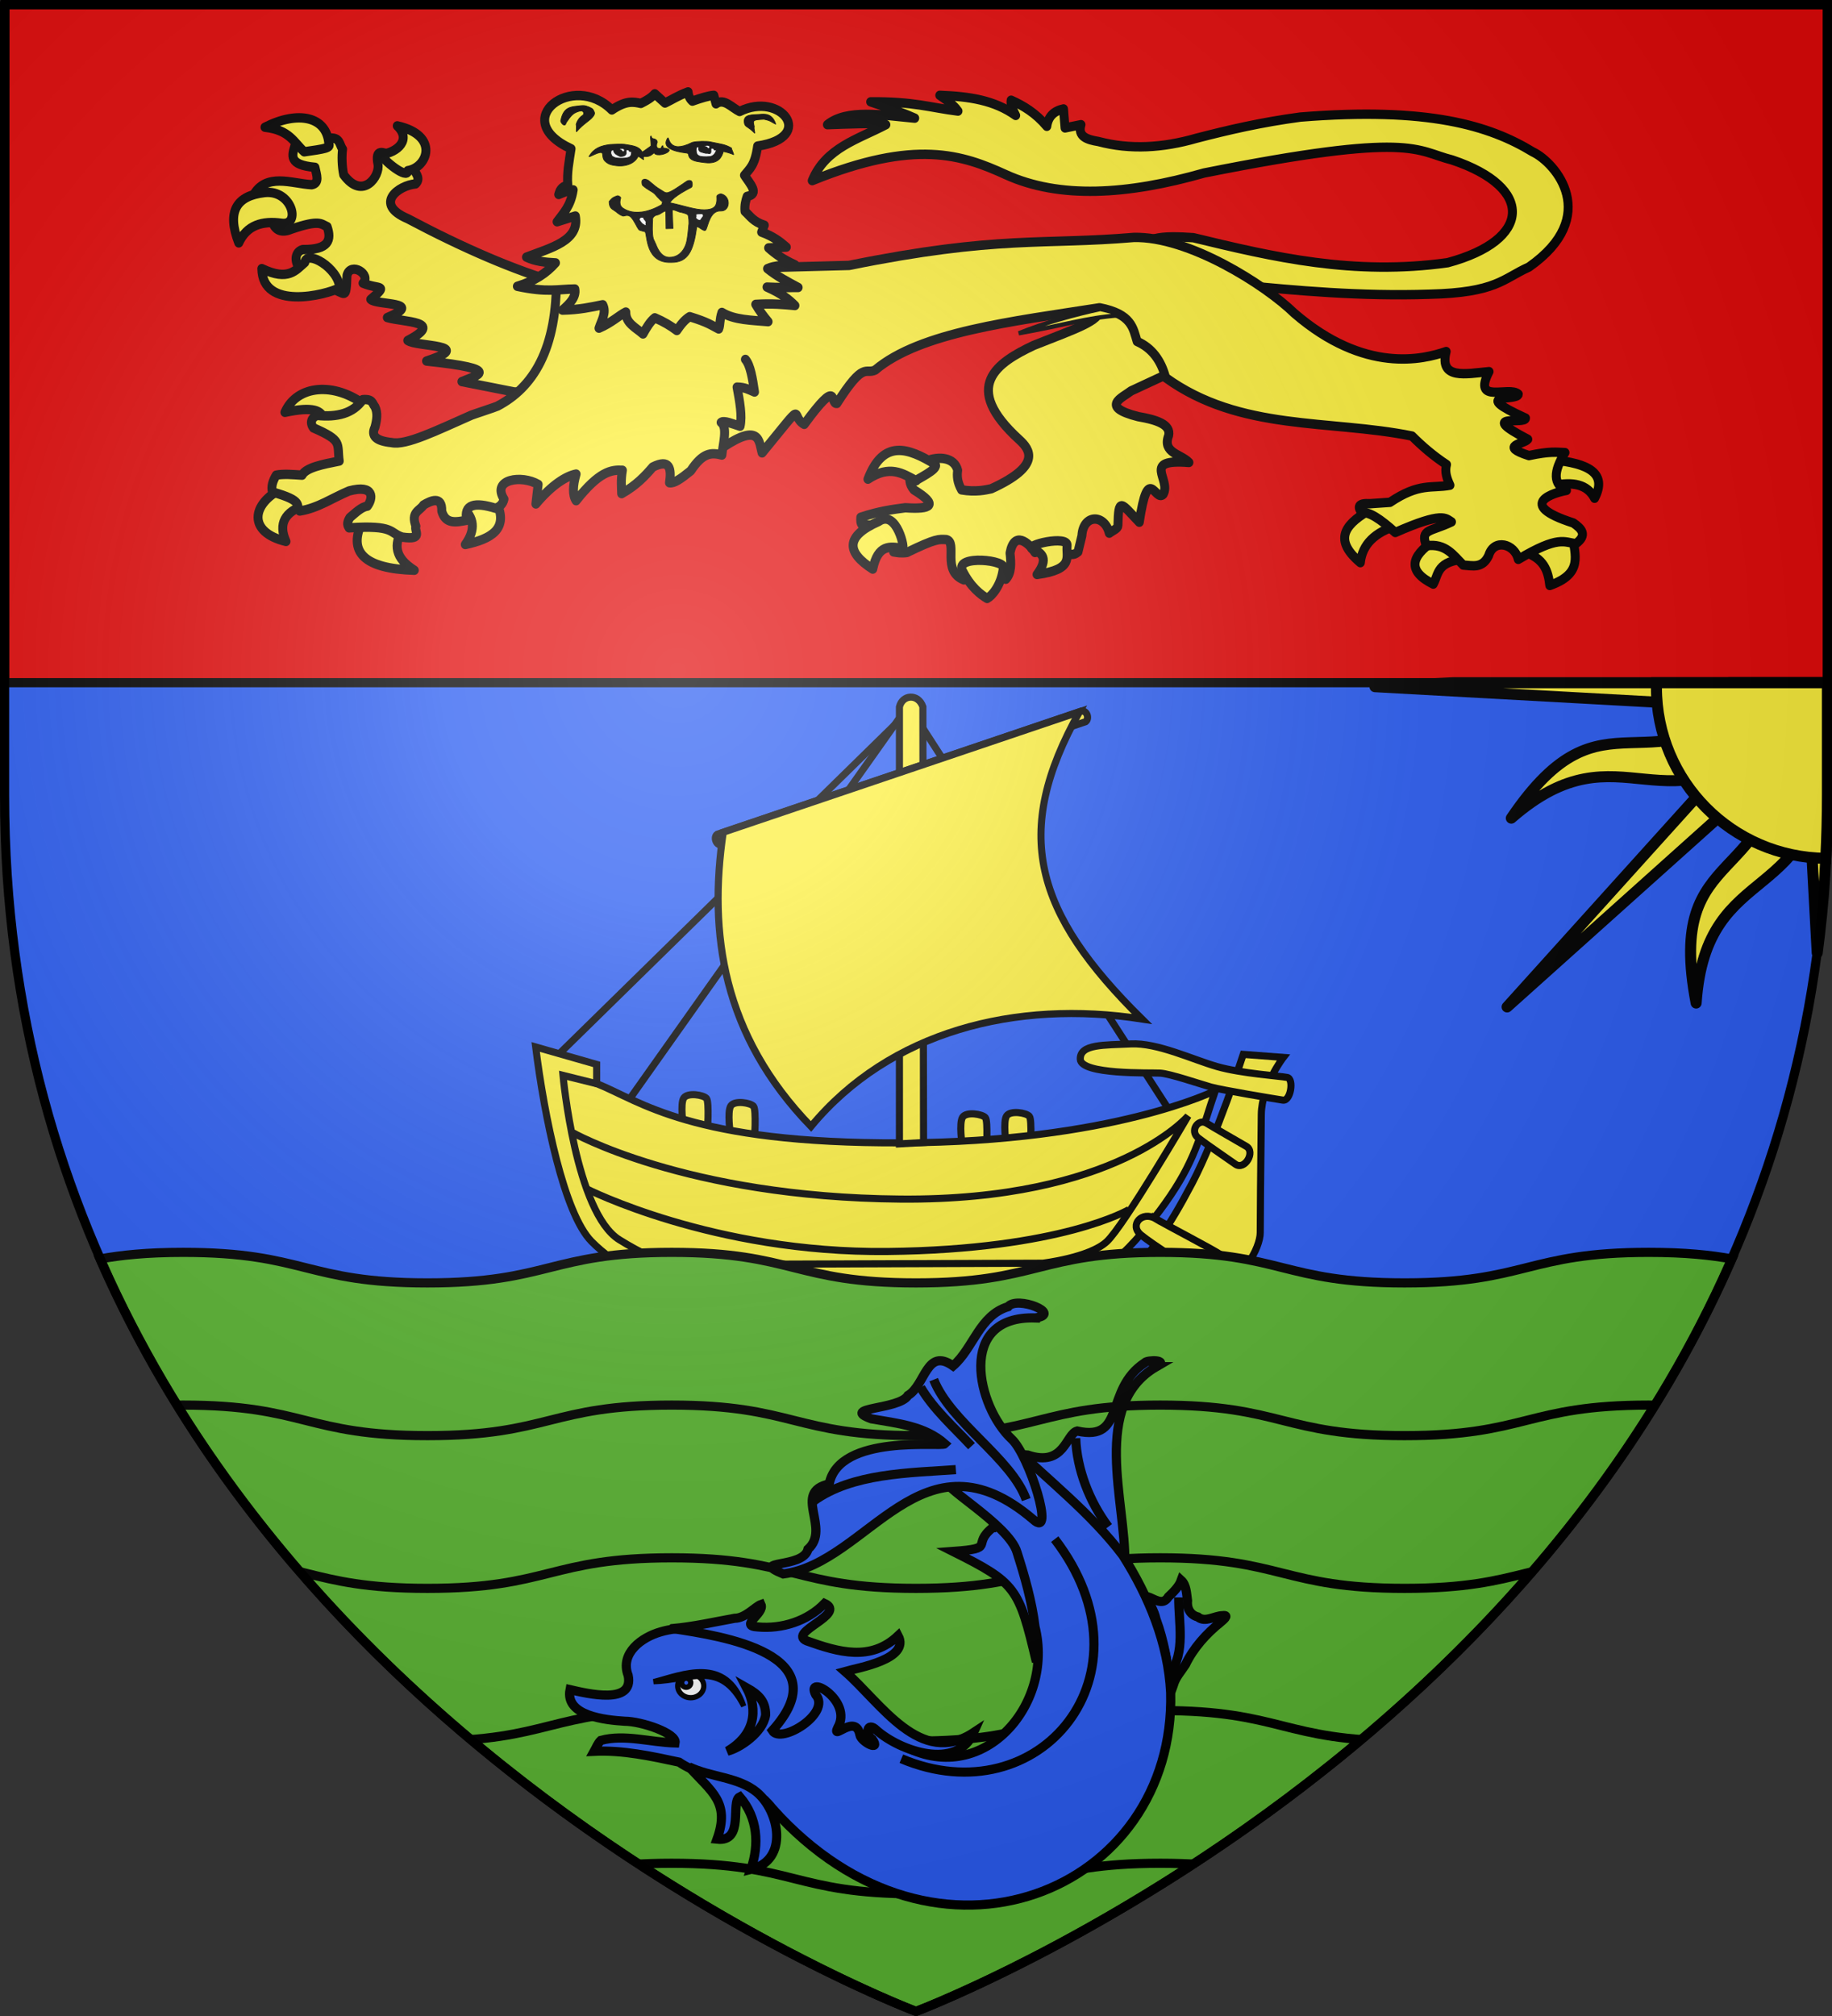 <?xml version="1.0" encoding="UTF-8" standalone="no"?>
<svg
   xmlns:dc="http://purl.org/dc/elements/1.1/"
   xmlns:cc="http://creativecommons.org/ns#"
   xmlns:rdf="http://www.w3.org/1999/02/22-rdf-syntax-ns#"
   xmlns:svg="http://www.w3.org/2000/svg"
   xmlns="http://www.w3.org/2000/svg"
   xmlns:xlink="http://www.w3.org/1999/xlink"
   xmlns:sodipodi="http://sodipodi.sourceforge.net/DTD/sodipodi-0.dtd"
   xmlns:inkscape="http://www.inkscape.org/namespaces/inkscape"
   height="660"
   width="600"
   version="1.0"
   id="svg2"
   sodipodi:version="0.32"
   inkscape:version="0.47 r22583"
   sodipodi:docname="Blason ville fr Andernos-les-Bains (Gironde).svg"
   inkscape:export-filename="C:\Documents and Settings\Henry Salomé\Mes documents\Mes images\Blasons\Blasons PNG\Blason 33 Andernos-les-Bains.png"
   inkscape:export-xdpi="144"
   inkscape:export-ydpi="144"
   style="display:inline">
  <rect width="100%" height="100%" fill="#333333" stroke="none"/>
  <sodipodi:namedview
     inkscape:window-height="742"
     inkscape:window-width="1024"
     inkscape:pageshadow="2"
     inkscape:pageopacity="0.0"
     guidetolerance="10.0"
     gridtolerance="10.0"
     objecttolerance="10.0"
     borderopacity="1.0"
     bordercolor="#666666"
     pagecolor="#ffffff"
     id="base"
     showgrid="false"
     height="660px"
     inkscape:zoom="0.7530303"
     inkscape:cx="323.23944"
     inkscape:cy="330"
     inkscape:window-x="-4"
     inkscape:window-y="-4"
     inkscape:current-layer="layer4"
     inkscape:window-maximized="1">
    <inkscape:grid
       type="xygrid"
       id="grid4240" />
  </sodipodi:namedview>
  <desc
     id="desc4">Flag of Canton of Valais (Wallis)</desc>
  <defs
     id="defs6">
    <linearGradient
       id="linearGradient2893">
      <stop
         style="stop-color: white; stop-opacity: 0.314;"
         offset="0"
         id="stop2895" />
      <stop
         id="stop2897"
         offset="0.19"
         style="stop-color: white; stop-opacity: 0.251;" />
      <stop
         style="stop-color: rgb(107, 107, 107); stop-opacity: 0.125;"
         offset="0.6"
         id="stop2901" />
      <stop
         style="stop-color: black; stop-opacity: 0.125;"
         offset="1"
         id="stop2899" />
    </linearGradient>
    <radialGradient
       inkscape:collect="always"
       xlink:href="#linearGradient2893"
       id="radialGradient3163"
       gradientUnits="userSpaceOnUse"
       gradientTransform="matrix(1.353,0,0,1.349,-77.629,-85.747)"
       cx="221.445"
       cy="226.331"
       fx="221.445"
       fy="226.331"
       r="300" />
    <clipPath
       clipPathUnits="userSpaceOnUse"
       id="clipPath4150-1">
      <path
         sodipodi:nodetypes="cccccc"
         d="M 300,658.5 C 300,658.5 1.5,546.18 1.5,260.728 1.5,-24.723 1.5,2.176 1.5,2.176 l 597,0 0,258.552 c 0,285.452 -298.5,397.772 -298.5,397.772 z"
         style="fill:none;stroke:#000000;stroke-width:3;stroke-linecap:butt;stroke-linejoin:miter;stroke-miterlimit:4;stroke-opacity:1;stroke-dasharray:none;display:inline"
         id="path4152-1"
         inkscape:export-xdpi="144"
         inkscape:export-ydpi="144" />
    </clipPath>
    <clipPath
       clipPathUnits="userSpaceOnUse"
       id="clipPath4163-5">
      <path
         sodipodi:nodetypes="cccccc"
         d="M 300,658.5 C 300,658.5 1.5,546.18 1.5,260.728 1.5,-24.723 1.5,2.176 1.5,2.176 l 597,0 0,258.552 c 0,285.452 -298.5,397.772 -298.5,397.772 z"
         style="fill:none;stroke:#000000;stroke-width:3;stroke-linecap:butt;stroke-linejoin:miter;stroke-miterlimit:4;stroke-opacity:1;stroke-dasharray:none;display:inline"
         id="path4165-2"
         inkscape:export-xdpi="144"
         inkscape:export-ydpi="144" />
    </clipPath>
    <clipPath
       clipPathUnits="userSpaceOnUse"
       id="clipPath4176-7">
      <path
         sodipodi:nodetypes="cccccc"
         d="M 300,658.5 C 300,658.5 1.5,546.18 1.5,260.728 1.5,-24.723 1.5,2.176 1.5,2.176 l 597,0 0,258.552 c 0,285.452 -298.5,397.772 -298.5,397.772 z"
         style="fill:none;stroke:#000000;stroke-width:3;stroke-linecap:butt;stroke-linejoin:miter;stroke-miterlimit:4;stroke-opacity:1;stroke-dasharray:none;display:inline"
         id="path4178-6"
         inkscape:export-xdpi="144"
         inkscape:export-ydpi="144" />
    </clipPath>
    <clipPath
       clipPathUnits="userSpaceOnUse"
       id="clipPath4189-1">
      <path
         sodipodi:nodetypes="cccccc"
         d="M 300,658.5 C 300,658.5 1.5,546.18 1.5,260.728 1.5,-24.723 1.5,2.176 1.5,2.176 l 597,0 0,258.552 c 0,285.452 -298.5,397.772 -298.5,397.772 z"
         style="fill:none;stroke:#000000;stroke-width:3;stroke-linecap:butt;stroke-linejoin:miter;stroke-miterlimit:4;stroke-opacity:1;stroke-dasharray:none;display:inline"
         id="path4191-4"
         inkscape:export-xdpi="144"
         inkscape:export-ydpi="144" />
    </clipPath>
  </defs>
  <g
     inkscape:groupmode="layer"
     id="layer3"
     inkscape:label="Fond écu"
     style="display:inline"
     sodipodi:insensitive="true">
    <path
       id="path2855"
       style="fill:#2b5df2;fill-opacity:1;fill-rule:evenodd;stroke:none"
       d="m 300,658.5 c 0,0 298.5,-112.436 298.5,-398.182 0,-285.746 0,-258.818 0,-258.818 L 1.5,1.5 1.5,260.318 C 1.5,546.064 300,658.5 300,658.5 z"
       sodipodi:nodetypes="cccccc" />
    <path
       sodipodi:nodetypes="ccccc"
       id="path2944"
       d="M 1.64,1.5 1.5,223.5 l 597,-1e-5 10e-6,-222 -596.86,0 z"
       style="fill:#e20909;fill-opacity:1;fill-rule:evenodd;stroke:#000000;stroke-width:3;stroke-linecap:butt;stroke-linejoin:miter;stroke-miterlimit:4;stroke-opacity:1;stroke-dasharray:none;display:inline" />
  </g>
  <g
     inkscape:groupmode="layer"
     id="layer4"
     inkscape:label="Meubles"
     style="display:inline"
     sodipodi:insensitive="true">
    <g
       id="g7736">
      <g
         id="layer1-7"
         transform="matrix(-0.736,0,0,0.736,523.949,56.147)">
        <g
           id="g16579"
           style="display:inline"
           transform="matrix(-0.802,0,0,0.802,558.842,86.41)">
          <g
             id="g17441"
             transform="matrix(0.967,0,0,0.967,6.479,13.191)">
            <path
               id="path2174"
               style="fill:#fcef46;fill-opacity:1;fill-rule:evenodd;stroke:#000000;stroke-width:4.076;stroke-linecap:butt;stroke-linejoin:miter;stroke-miterlimit:4;stroke-opacity:1;stroke-dasharray:none"
               d="m 188.062,422.811 c 0,0 -2,-13.25 0.25,-16.5 2.25,-3.25 11.25,-1.75 13,0.25 1.75,2 0.5,20.25 0.5,20.25 l -13.75,-4 z" />
            <path
               id="path2176"
               style="fill:#fcef46;fill-opacity:1;fill-rule:evenodd;stroke:#000000;stroke-width:4.076;stroke-linecap:butt;stroke-linejoin:miter;stroke-miterlimit:4;stroke-opacity:1;stroke-dasharray:none"
               d="m 215.062,427.311 c 0,0 -2,-13.25 0.25,-16.5 2.25,-3.25 11.25,-1.75 13,0.25 1.75,2 0.5,20.25 0.5,20.25 l -13.75,-4 z" />
            <path
               id="path2178"
               style="fill:#fcef3f;fill-opacity:1;fill-rule:evenodd;stroke:#000000;stroke-width:4.076;stroke-linecap:butt;stroke-linejoin:miter;stroke-miterlimit:4;stroke-opacity:1;stroke-dasharray:none"
               d="m 348.062,433.811 c 0,0 -2,-13.25 0.25,-16.5 2.25,-3.25 11.25,-1.75 13,0.25 1.75,2 0.5,20.25 0.5,20.25 l -13.75,-4 z" />
            <path
               id="path2180"
               style="fill:#fcef3f;fill-opacity:1;fill-rule:evenodd;stroke:#000000;stroke-width:4.076;stroke-linecap:butt;stroke-linejoin:miter;stroke-miterlimit:4;stroke-opacity:1;stroke-dasharray:none"
               d="m 373.312,433.061 c 0,0 -2,-13.25 0.25,-16.5 2.25,-3.25 11.25,-1.75 13,0.25 1.75,2 0.5,20.25 0.5,20.25 l -13.75,-4 z" />
            <path
               id="path2164"
               style="fill:#fcef3c;fill-opacity:1;fill-rule:evenodd;stroke:#000000;stroke-width:4.076;stroke-linecap:butt;stroke-linejoin:miter;stroke-miterlimit:4;stroke-opacity:1;stroke-dasharray:none"
               d="m 103.312,377.061 c 5,40 16.334,95.544 32,111.5 13.5,13.75 33.496,23.5 41.75,23.5 25,0 235,0 235,0 15,0.75 40.413,-27.426 55.5,-49.75 15.009,-22.208 17.79,-36.939 25.75,-60.25 0,0 -58.803,29.5 -180,30 -120.948,0.499 -150,-24 -175,-34 l 0,-11 -35,-10 z" />
            <path
               id="path2166"
               style="fill:#fcef3f;fill-opacity:1;fill-rule:evenodd;stroke:#000000;stroke-width:4.076;stroke-linecap:butt;stroke-linejoin:miter;stroke-miterlimit:4;stroke-opacity:1;stroke-dasharray:none"
               d="m 509.312,381.311 23,1.75 c 0,0 -12.423,15.992 -12.64,32.74 -0.367,28.298 -0.61,62.57 -0.61,67.76 0,8.511 -10.157,28.75 -26.5,28.75 -16.099,0 -51.75,0 -51.75,0 15.976,-18.257 25.25,-30.558 39.25,-57.25 13.947,-26.59 29.25,-73.75 29.25,-73.75 z" />
            <path
               id="path7218"
               style="fill:none;stroke:#000000;stroke-width:4.076;stroke-linecap:butt;stroke-linejoin:miter;stroke-miterlimit:4;stroke-opacity:1;stroke-dasharray:none;display:inline"
               d="M 117.061,380.765 318.475,183.365 465.528,411.289" />
            <path
               id="path2168"
               style="fill:#fcef3f;fill-opacity:1;fill-rule:evenodd;stroke:#000000;stroke-width:4.076;stroke-linecap:butt;stroke-linejoin:miter;stroke-miterlimit:4;stroke-opacity:1;stroke-dasharray:none"
               d="m 534.562,394.561 c -4.178,-0.862 -26.25,-2.25 -40.25,-6.25 -14,-4 -34.25,-13.75 -49.5,-13 -15.25,0.75 -29.25,0 -29,8.75 0.25,9 40.095,7.715 45.75,8 5.637,0.284 22.931,6.231 29.25,8 6.25,1.75 36.505,6.775 41.25,7.5 4.5,0.688 6.438,-12.188 2.5,-13 z" />
            <path
               id="path2170"
               style="fill:#fcef3f;fill-opacity:1;fill-rule:evenodd;stroke:#000000;stroke-width:4.076;stroke-linecap:butt;stroke-linejoin:miter;stroke-miterlimit:4;stroke-opacity:1;stroke-dasharray:none"
               d="m 459.062,475.561 c -7.862,-4.692 -15.312,3.584 -8.5,9.25 6.688,5.562 30.5,20.625 36.25,24 5.937,3.485 15.825,-8.511 9.75,-12.5 -6.188,-4.062 -29.75,-16.125 -37.5,-20.75 z" />
            <path
               id="path2172"
               style="fill:#fcef3f;fill-opacity:1;fill-rule:evenodd;stroke:#000000;stroke-width:4.076;stroke-linecap:butt;stroke-linejoin:miter;stroke-miterlimit:4;stroke-opacity:1;stroke-dasharray:none"
               d="m 488.312,420.811 c -4.87,-2.987 -9.969,4.495 -4.75,8.5 5.375,4.125 15.812,11.125 21.25,15 5.273,3.758 11.737,-7.06 6.25,-10.25 -5.375,-3.125 -18.062,-10.375 -22.75,-13.25 z" />
            <path
               id="path3132"
               style="fill:none;stroke:#000000;stroke-width:4.076;stroke-linecap:butt;stroke-linejoin:miter;stroke-miterlimit:4;stroke-opacity:1;stroke-dasharray:none"
               d="m 123.77,425.782 c 0,0 65.054,37.477 188.798,38.537 123.744,1.061 165.109,-47.73 165.109,-47.73 0,0 -36.77,62.933 -46.669,72.125 -9.899,9.192 -36.77,12.374 -36.77,12.374 0,0 -189.505,0.707 -199.404,0.707 -9.899,0 -18.385,1.414 -43.487,-14.142 -25.102,-15.556 -32.35,-94.31 -32.35,-94.31 l 19.534,4.861" />
            <path
               id="path3134"
               style="fill:none;stroke:#000000;stroke-width:4.076;stroke-linecap:butt;stroke-linejoin:miter;stroke-miterlimit:4;stroke-opacity:1;stroke-dasharray:none"
               d="m 132.255,458.309 c 0,0 72.832,37.123 172.888,36.062 100.056,-1.061 138.593,-24.042 138.593,-24.042" />
            <path
               id="path7220"
               style="fill:#ffff00;fill-rule:evenodd;stroke:#000000;stroke-width:4.076;stroke-linecap:butt;stroke-linejoin:miter;stroke-miterlimit:4;stroke-opacity:1;stroke-dasharray:none;display:inline"
               d="M 157.531,406.491 318.187,179.729" />
            <path
               id="path7216"
               style="fill:#fcef3c;fill-opacity:1;fill-rule:evenodd;stroke:#000000;stroke-width:4.076;stroke-linecap:butt;stroke-linejoin:miter;stroke-miterlimit:4;stroke-opacity:1;stroke-dasharray:none;display:inline"
               d="m 312.037,182.035 0,250.611 13.837,-0.769 -0.384,-249.938 c -2.767,-7.807 -11.807,-6.968 -13.453,0.096 z" />
            <path
               id="path7222"
               style="fill:#fcef3c;fill-opacity:1;fill-rule:evenodd;stroke:#000000;stroke-width:4.076;stroke-linecap:butt;stroke-linejoin:miter;stroke-miterlimit:4;stroke-opacity:1;stroke-dasharray:none;display:inline"
               d="m 207.488,255.066 209.098,-70.724 c 3.351,-0.102 4.418,4.534 2.306,6.15 l -209.098,70.724 c -2.957,0.281 -4.588,-4.555 -2.306,-6.15 z" />
            <path
               id="path7224"
               style="fill:#fcef3f;fill-opacity:1;fill-rule:evenodd;stroke:#000000;stroke-width:4.076;stroke-linecap:butt;stroke-linejoin:miter;stroke-miterlimit:4;stroke-opacity:1;stroke-dasharray:none;display:inline"
               d="M 261.3,422.652 C 306.547,368.054 378.889,349.813 451.178,361.032 389.3,299.988 376.399,254.221 415.337,184.822 l -204.39,69.091 c -8.564,57.758 -0.454,116.243 50.353,168.739 z" />
          </g>
        </g>
      </g>
      <path
         id="path5147"
         d="m 314.979,651.062 0,0.094 c -3.341,1.528 -2.901,1.231 -5.344,2.281 1.71,-0.745 3.258,-1.428 5.344,-2.375 z"
         style="fill:#ffffff;fill-opacity:1;stroke:#000000;stroke-width:3;stroke-linecap:butt;stroke-linejoin:miter;stroke-miterlimit:4;stroke-opacity:1" />
      <g
         id="g4418">
        <path
           style="fill:#5ab532;fill-opacity:1;stroke:#000000;stroke-width:3;stroke-linecap:butt;stroke-linejoin:miter;stroke-miterlimit:4;stroke-opacity:1;stroke-dasharray:none"
           d="m 60,410 c -11.959,0 -20.304,0.903 -27.25,2.156 C 109.299,586.73 300,658.5 300,658.5 c 0,0 190.701,-71.77 267.25,-246.344 C 560.304,410.903 551.959,410 540,410 c -40,0 -40,10 -80,10 -40,0 -40,-10 -80,-10 -40,0 -40,10 -80,10 -40,0 -40,-10 -80,-10 -40,0 -40,10 -80,10 -40,0 -40,-10 -80,-10 z"
           id="path3221" />
        <path
           style="fill:none;stroke:#000000;stroke-width:3;stroke-linecap:butt;stroke-linejoin:miter;stroke-miterlimit:4;stroke-opacity:1;stroke-dasharray:none;display:inline"
           d="M 565.125,466.938 C 557.984,468.785 549.913,460 540,460 c -40,0 -40,10 -80,10 -40,0 -40,-10 -80,-10 -40,0 -40,10 -80,10 -40,0 -40,-10 -80,-10 -40,0 -40,10 -80,10 -40,0 -40,-10 -80,-10 -40,0 -40,10 -80,10"
           id="path3221-7"
           sodipodi:nodetypes="cssssscsc"
           clip-path="url(#clipPath4150-1)" />
        <path
           style="fill:none;stroke:#000000;stroke-width:3;stroke-linecap:butt;stroke-linejoin:miter;stroke-miterlimit:4;stroke-opacity:1;stroke-dasharray:none;display:inline"
           d="m 620,520 c -40,0 -40,-10 -80,-10 -40,0 -40,10 -80,10 -40,0 -40,-10 -80,-10 -40,0 -40,10 -80,10 -40,0 -40,-10 -80,-10 -40,0 -40,10 -80,10 -40,0 -40,-10 -80,-10 -38.802,0 -40,10 -80,10"
           id="path3221-7-0"
           sodipodi:nodetypes="cssssscsc"
           clip-path="url(#clipPath4163-5)" />
        <path
           style="fill:none;stroke:#000000;stroke-width:3;stroke-linecap:butt;stroke-linejoin:miter;stroke-miterlimit:4;stroke-opacity:1;stroke-dasharray:none;display:inline"
           d="M 565.125,566.938 C 557.984,568.785 549.913,570 540,570 c -40,0 -40,0 -80,0 -40,0 -40,-10 -80,-10 -40,0 -40,10 -80,10 -40,0 -40,-10 -80,-10 -40,0 -40,10 -80,10 -40,0 -40,0 -80,0 -10.889,0 -18.801,-1.468 -25.375,-3.625"
           id="path3221-7-0-9"
           sodipodi:nodetypes="cssssscsc"
           clip-path="url(#clipPath4176-7)" />
        <path
           style="fill:none;stroke:#000000;stroke-width:3;stroke-linecap:butt;stroke-linejoin:miter;stroke-miterlimit:4;stroke-opacity:1;stroke-dasharray:none;display:inline"
           d="M 565.125,616.938 C 557.984,618.785 549.913,600 540,600 c -40,0 -40,20 -80,20 -40,0 -40,-10 -80,-10 -40,0 -40,10 -80,10 -40,0 -40,-10 -80,-10 -40,0 -40,10 -80,10 -40,0 -40,-20 -80,-20 -10.889,0 -18.801,18.532 -25.375,16.375"
           id="path3221-7-0-9-4"
           sodipodi:nodetypes="cssssscsc"
           clip-path="url(#clipPath4189-1)" />
      </g>
      <g
         transform="matrix(2.045,0,0,2.143,54.649,-265.189)"
         id="g12124">
        <path
           id="path2791"
           style="color:#000000;fill:#fcef3c;fill-opacity:1;fill-rule:nonzero;stroke:#000000;stroke-width:1.433;stroke-linecap:round;stroke-linejoin:round;stroke-miterlimit:4;stroke-opacity:1;stroke-dasharray:none;stroke-dashoffset:0;marker:none;visibility:visible;display:inline;overflow:visible"
           d="m 193.027,201.441 c -3.924,2.128 -6.609,4.492 -1.885,8.26 0.307,-2.801 2.348,-4.656 5.897,-5.686" />
        <path
           id="path2793"
           style="color:#000000;fill:#fcef3c;fill-opacity:1;fill-rule:nonzero;stroke:#000000;stroke-width:1.433;stroke-linecap:round;stroke-linejoin:round;stroke-miterlimit:4;stroke-opacity:1;stroke-dasharray:none;stroke-dashoffset:0;marker:none;visibility:visible;display:inline;overflow:visible"
           d="m 202.815,206.422 c -3.556,2.338 -4.214,4.552 0,6.558 0.906,-1.563 0.496,-3.541 5.35,-3.86" />
        <path
           id="path2795"
           style="color:#000000;fill:#fcef3c;fill-opacity:1;fill-rule:nonzero;stroke:#000000;stroke-width:1.433;stroke-linecap:round;stroke-linejoin:round;stroke-miterlimit:4;stroke-opacity:1;stroke-dasharray:none;stroke-dashoffset:0;marker:none;visibility:visible;display:inline;overflow:visible"
           d="m 217.163,207.999 c 3.457,0.972 4.054,3.017 4.316,5.188 5.485,-1.849 3.916,-4.74 3.708,-7.43" />
        <path
           id="path2797"
           style="color:#000000;fill:#fcef3c;fill-opacity:1;fill-rule:nonzero;stroke:#000000;stroke-width:1.433;stroke-linecap:round;stroke-linejoin:round;stroke-miterlimit:4;stroke-opacity:1;stroke-dasharray:none;stroke-dashoffset:0;marker:none;visibility:visible;display:inline;overflow:visible"
           d="m 222.148,197.913 c 2.959,-0.576 5.325,-0.233 6.505,1.951 2.163,-3.944 -1.256,-5.319 -6.505,-5.852" />
        <path
           id="path1888"
           style="color:#000000;fill:#fcef3c;fill-opacity:1;fill-rule:nonzero;stroke:#000000;stroke-width:1.433;stroke-linecap:round;stroke-linejoin:round;stroke-miterlimit:4;stroke-opacity:1;stroke-dasharray:none;stroke-dashoffset:0;marker:none;visibility:visible;display:inline;overflow:visible"
           d="m 18.477,198.36 c -4.928,2.343 -5.601,6.678 0.602,8.1 -1.281,-2.731 -0.151,-4.508 2.923,-5.518" />
        <path
           id="path1890"
           style="color:#000000;fill:#fcef3c;fill-opacity:1;fill-rule:nonzero;stroke:#000000;stroke-width:1.433;stroke-linecap:round;stroke-linejoin:round;stroke-miterlimit:4;stroke-opacity:1;stroke-dasharray:none;stroke-dashoffset:0;marker:none;visibility:visible;display:inline;overflow:visible"
           d="m 31.373,203.291 c -2.477,4.774 0.185,7.337 8.254,7.572 -3.134,-1.884 -3.335,-3.967 -1.891,-6.163" />
        <path
           id="path1892"
           style="color:#000000;fill:#fcef3c;fill-opacity:1;fill-rule:nonzero;stroke:#000000;stroke-width:1.433;stroke-linecap:round;stroke-linejoin:round;stroke-miterlimit:4;stroke-opacity:1;stroke-dasharray:none;stroke-dashoffset:0;marker:none;visibility:visible;display:inline;overflow:visible"
           d="m 52.782,200.474 c 2.025,4.11 -0.875,5.605 -4.987,6.457 1.761,-2.371 1.327,-4.143 -0.344,-5.576" />
        <path
           id="path1894"
           style="color:#000000;fill:#fcef3c;fill-opacity:1;fill-rule:nonzero;stroke:#000000;stroke-width:1.433;stroke-linecap:round;stroke-linejoin:round;stroke-miterlimit:4;stroke-opacity:1;stroke-dasharray:none;stroke-dashoffset:0;marker:none;visibility:visible;display:inline;overflow:visible"
           d="m 31.803,185.681 c -5.003,-3.653 -10.989,-3.116 -12.897,1.057 4.61,-0.948 5.908,-0.231 6.19,0.998" />
        <path
           id="path2770"
           style="color:#000000;fill:#fcef3c;fill-opacity:1;fill-rule:nonzero;stroke:#000000;stroke-width:1.433;stroke-linecap:round;stroke-linejoin:round;stroke-miterlimit:4;stroke-opacity:1;stroke-dasharray:none;stroke-dashoffset:0;marker:none;visibility:visible;display:inline;overflow:visible"
           d="m 162.933,178.765 -11.26,-10.25 -2.252,2.477 c 0.076,1.753 -3.845,2.966 -10.572,5.51 -5.912,2.666 -11.713,6.271 -2.315,14.436 1.668,1.447 3.659,3.924 -4.504,7.474 -0.912,0.188 -2.508,0.54 -4.754,0.171 -0.701,-1.198 -0.753,-2.131 -0.626,-2.99 -1.069,-4.05 -10.16,-0.638 -7.006,2.99 4,2.34 2.783,3.008 -1.376,2.733 -2.102,0.259 -4.214,0.526 -7.131,1.452 -0.036,0.48 -0.042,0.94 0.25,1.196 4.545,-0.364 5.037,3.289 5.005,4.1 0.611,0.096 1.194,0.21 2.127,0.085 4.635,-2.15 5.105,-2.035 6.329,-1.967 1.834,0.455 -0.816,4.78 2.804,6.153 2.284,-3.242 6.146,-1.35 6.699,-0.098 0.929,-0.924 0.873,-2.424 0.683,-4.003 0.67,-3.506 3.005,-1.563 4.004,-0.085 2.351,-2.105 3.603,-1.337 5.173,0.256 1.119,0.109 1.238,-0.008 1.708,-0.342 l 0.626,-2.477 c 0.202,-3.324 3.638,-3.328 4.386,-0.388 0.598,-0.442 1.376,-0.692 1.385,-1.15 0.091,-4.485 0.489,-3.435 3.423,-0.522 1.418,-9.162 2.548,-2.973 3.818,-4.261 1.393,-2.288 -3.589,-5.457 4.129,-4.869 -1.24,-1.274 -4.313,-1.453 -3.253,-4.1 0.397,-1.692 -1.901,-2.42 -4.879,-2.904 -6.203,-1.508 -2.569,-2.861 -1.126,-3.929 l 5.383,-2.387 3.124,-2.311 z" />
        <path
           id="path4530"
           style="color:#000000;fill:#fcef3c;fill-opacity:1;fill-rule:nonzero;stroke:#000000;stroke-width:1.433;stroke-linecap:round;stroke-linejoin:round;stroke-miterlimit:4;stroke-opacity:1;stroke-dasharray:none;stroke-dashoffset:0;marker:none;visibility:visible;display:inline;overflow:visible"
           d="m 170.837,167.198 c -10.177,-0.957 -17.387,-5.064 -17.387,-5.064 l 4.742,-1.909 c 1.568,-0.396 3.834,-0.316 6.201,-0.166 12.824,2.964 25.69,5.833 40.733,3.819 13.436,-3.439 13.96,-11.462 0.73,-15.689 -5.903,-1.411 -6.186,-4.407 -39.76,1.992 -12.298,3.35 -23.161,3.974 -31.735,0.249 -6.963,-3.034 -14.496,-5.504 -31.005,0.913 2.159,-5.028 7.358,-6.32 11.794,-8.55 -1.86,-0.313 -5.808,-0.108 -9.362,0 3.126,-2.389 8.67,-1.472 13.983,-0.996 -1.488,-0.62 -3.32,-1.323 -7.052,-2.49 6.884,-0.065 9.552,0.885 13.983,1.411 -0.395,-0.527 -0.928,-1.119 -2.918,-2.407 4.752,0.172 8.738,0.742 12.159,3.071 -0.53,-0.971 -0.846,-1.795 -0.73,-2.324 1.97,0.843 3.906,1.935 5.715,3.985 0.217,-1.519 1.162,-2.355 2.675,-2.656 0.081,0.839 0.162,1.847 0.243,2.905 1.167,-0.238 1.861,-0.368 2.553,-0.498 -0.569,1.814 0.967,2.288 2.797,2.573 5.058,1.286 10.303,0.981 15.685,-0.498 5.057,-1.249 10.319,-2.427 16.658,-3.237 20.452,-1.566 30.266,1.278 37.206,5.313 3.694,1.655 10.988,9.85 -0.608,17.599 -4.159,1.773 -5.196,3.913 -15.928,4.151 -10.972,0.346 -21.193,-0.537 -31.37,-1.494 z" />
        <path
           d="m 60.786,183.855 5.839,-13.952 -3.627,-2.839 c -7.403,-2.046 -15.599,-5.445 -24.417,-9.906 -5.559,-2.259 -1.421,-5.105 1.239,-5.315 0.752,-0.673 0.303,-1.402 -0.354,-2.235 -1.804,-1.33 -2.854,-2.031 -3.716,-2.235 -1.08,-0.235 -2.446,-1.073 -1.946,1.45 0.385,1.784 -2.414,5.623 -5.485,1.631 -0.294,-1.369 -0.319,-2.855 -0.177,-3.926 -0.509,-0.659 -0.375,-1.758 -1.946,-1.691 -2.501,0.614 -4.341,0.956 -5.662,1.087 -0.516,1.599 -1.071,3.02 3.185,3.382 0.254,1.138 0.795,2.444 -0.531,2.658 -3.205,-0.166 -7.343,-1.894 -9.378,1.691 5.759,0.555 5.237,3.279 3.185,4.228 0.531,1.168 1.533,1.45 3.008,0.846 4.482,-1.452 4.669,-0.765 5.662,-0.362 0.732,2.026 0.297,3.558 -3.893,3.503 -0.995,0.25 -1.404,1.287 -0.796,2.476 4.809,0.749 4.858,1.84 5.308,3.443 2.312,0.713 2.429,2.007 2.566,-1.993 0.599,-2.113 3.932,-0.113 2.566,1.208 2.61,1.041 4.183,0.07 1.239,2.476 0.849,0.919 8.809,0.323 2.654,2.778 2.741,0.745 9.245,0.527 3.273,3.503 1.356,0.988 11.118,0.573 3.008,3.141 12.625,1.269 7.972,2.181 5.662,3.141 l 8.316,1.57 5.22,0.242 z"
           style="color:#000000;fill:#fcef3c;fill-opacity:1;fill-rule:nonzero;stroke:#000000;stroke-width:1.433;stroke-linecap:round;stroke-linejoin:round;stroke-miterlimit:4;stroke-opacity:1;stroke-dasharray:none;stroke-dashoffset:0;marker:none;visibility:visible;display:inline;overflow:visible"
           id="path1883" />
        <path
           d="m 89.07,192.073 c 6.027,-3.844 5.749,-0.775 6.26,0.859 7.44,-8.643 4.318,-5.62 6.748,-4.358 5.695,-7.42 4.05,-3.038 5.228,-3.196 4.402,-6.611 4.548,-4.351 6.14,-5.105 7.221,-5.811 21.997,-7.424 35.93,-9.505 5.198,0.964 5.354,3.115 6.019,5.147 2.355,0.985 3.825,2.876 4.56,5.52 11.953,8.252 26.21,6.365 39.456,8.924 1.627,1.552 3.42,3.028 5.532,4.358 -0.318,1.12 0.066,2.144 0.547,3.154 -2.96,0.527 -4.889,-0.412 -9.606,2.615 l -3.161,0.208 c -2.058,-0.112 -2.017,0.534 -1.337,1.411 1.082,-0.26 2.973,0.928 5.35,2.988 7.669,-3.232 8.049,-2.142 8.998,-1.619 -3.349,1.539 -5.06,1.064 -4.012,3.653 3.107,-0.42 4.332,1.472 5.897,2.947 1.481,0.079 3.056,0.58 4.073,-1.453 0.831,-2.65 4.177,-1.81 4.742,0.581 6.526,-3.704 7.329,-2.589 9.241,-2.407 1.848,-1.323 0.927,-2.268 -0.426,-3.154 -9.554,-2.92 -2.83,-4.691 -1.094,-4.981 -2.158,-0.902 -2.138,-2.875 -0.243,-5.769 -1.398,-0.042 -2.371,-0.24 -5.776,0.457 -4.934,-1.531 -0.771,-1.754 -0.182,-2.49 -8.261,-4.11 -0.338,-2.194 -0.365,-3.238 -9.212,-3.995 -1.208,-2.558 -1.155,-3.653 -1.432,-1.305 -7.436,1.641 -4.681,-3.445 -3.674,0.317 -8.026,1.292 -6.87,-3.071 -3.675,1.209 -13.027,3.442 -24.318,-5.852 -4.681,-4.358 -16.969,-11.789 -25.716,-11.58 -14.534,1.181 -21.72,-0.34 -45.596,4.275 l -37.814,0.955 -9.058,0.54 c 0.196,11.477 -3.87,17.226 -9.442,20.003 -0.275,0.137 -3.895,1.266 -4.18,1.386 -5.553,2.336 -10.47,4.662 -12.763,4.179 -2.607,-0.248 -3.308,-1.081 -2.675,-2.324 0.303,-1.093 0.497,-2.171 0,-3.154 -0.431,-0.471 -0.321,-1.219 -1.945,-1.079 -1.553,2.122 -4.124,2.716 -7.295,2.407 -0.79,0.237 -1.29,1.022 -0.608,1.909 4.729,1.975 3.749,2.316 4.134,5.064 -2.674,0.503 -5.342,1.007 -5.958,2.158 -1.47,-0.094 -2.977,-0.226 -4.134,0 -0.579,0.909 -0.839,1.775 -0.608,2.573 5.183,1.392 3.628,2.018 4.377,2.905 2.918,-0.442 5.277,-2.032 7.903,-3.071 4.112,-1.051 3.849,1.181 2.918,2.324 -0.932,0.114 -1.864,0.997 -2.797,1.743 -0.563,0.882 -0.352,1.236 -0.122,1.577 7.369,-0.475 6.423,0.785 8.511,1.411 3.548,0.496 1.84,-0.965 2.189,-1.66 -0.867,-2.208 0.624,-2.324 1.216,-3.238 1.105,-0.63 3.009,-1.502 2.918,0.913 0.592,2.069 2.315,1.713 4.012,1.411 -0.533,-2.437 1.266,-2.818 4.62,-1.826 0.655,-0.232 1.167,-0.628 1.337,-1.411 -2.023,-3.057 2.843,-3.714 5.472,-2.241 l -0.365,2.988 c 2.588,-2.936 4.827,-4.246 6.444,-4.566 -0.528,1.768 -0.606,3.184 0,4.068 3.697,-4.475 5.633,-4.743 7.417,-4.649 -0.28,1.599 -0.143,2.486 -0.122,3.57 2.377,-1.286 3.724,-2.673 4.985,-4.068 2.711,-1.289 3.021,0.182 2.675,2.407 0.73,0.1 1.733,-0.533 3.405,-1.826 1.916,-2.767 3.27,-2.841 4.985,-2.407 0.173,-1.698 0.955,-4.225 -0.122,-4.981 0.427,-0.367 1.851,0.219 3.04,0.581 0.364,-1.561 -0.058,-3.767 -0.486,-5.977 1.28,0.011 1.976,0.422 2.797,0.747 -0.32,-2.076 -0.662,-4.098 -1.459,-4.981"
           style="color:#000000;fill:#fcef3c;fill-opacity:1;fill-rule:nonzero;stroke:#000000;stroke-width:1.433;stroke-linecap:round;stroke-linejoin:round;stroke-miterlimit:4;stroke-opacity:1;stroke-dasharray:none;stroke-dashoffset:0;marker:none;visibility:visible;display:inline;overflow:visible"
           id="path13442" />
        <path
           id="path12555"
           style="color:#000000;fill:#fcef3c;fill-opacity:1;fill-rule:nonzero;stroke:#000000;stroke-width:1.433;stroke-linecap:round;stroke-linejoin:round;stroke-miterlimit:4;stroke-opacity:1;stroke-dasharray:none;stroke-dashoffset:0;marker:none;visibility:visible;display:inline;overflow:visible"
           d="m 62.239,163.904 c -1.426,1.557 -3.383,2.797 -6.104,3.581 4.8,0.982 6.472,0.439 9.2,0.411 0.249,1.214 -0.789,2.233 -1.977,3.228 2.7,-0.049 4.53,-0.453 6.448,-0.822 0.641,1.194 -0.19,2.387 -0.602,3.581 2.018,-0.825 3.223,-1.957 4.299,-2.465 -0.046,1.691 1.595,2.373 2.751,3.346 0.571,-0.984 1.16,-1.918 1.891,-2.465 1.439,0.586 2.571,1.241 3.525,1.937 0.623,-0.882 1.28,-1.67 2.063,-2.113 3.027,0.892 3.442,1.3 4.643,1.878 0.259,-0.565 0.117,-1.411 0.516,-2.524 2.004,1.177 4.775,1.177 7.394,1.409 -0.731,-0.832 -1.408,-1.699 -1.977,-2.641 2.617,-0.156 4.452,0.008 6.276,0.176 -0.944,-0.898 -2.086,-1.811 -4.471,-2.818 1.882,0.095 3.418,0.071 4.987,0.059 -1.68,-0.863 -3.377,-1.693 -4.901,-2.876 1.134,-0.494 2.78,-0.521 4.385,-0.587 -1.856,-0.799 -3.165,-1.673 -4.213,-2.583 l 2.837,-0.117 c -1.01,-0.847 -2.143,-1.661 -3.955,-2.289 l 0.43,-1.057 c -1.764,-0.538 -2.227,-1.372 -3.095,-2.113 -0.09,-0.972 0.115,-1.643 0.344,-2.289 2.036,-0.371 0.458,-1.911 -0.43,-3.228 0.849,-1.012 1.688,-1.523 2.109,-4.465 9.443,-1.34 3.711,-8.428 -2.883,-5.279 -1.261,-0.581 -2.522,-2.087 -3.783,-1.174 l -0.344,-1.291 c -0.786,0.047 -2.007,0.392 -3.439,0.88 -0.537,-0.47 -0.628,-0.939 -0.688,-1.409 -1.738,0.617 -2.565,1.194 -3.697,1.702 l -1.634,-1.409 c -0.367,0.379 -0.758,0.764 -2.235,1.467 -1.177,-0.245 -2.358,-0.486 -4.643,0.998 -6.177,-5.92 -16.665,1.45 -6.534,5.929 -0.283,1.839 -0.692,3.678 -0.516,5.518 -1.127,0.344 -1.282,0.908 -1.462,1.467 0.774,-0.316 1.548,-0.607 2.321,-0.704 -0.401,2.486 -1.563,3.541 -2.579,4.872 l 2.923,-0.88 c 0.737,3.768 -3.891,4.85 -7.824,6.281 1.356,0.621 2.965,0.809 4.643,0.88 z" />
        <path
           id="path9033"
           style="color:#000000;fill:#000000;fill-opacity:1;fill-rule:nonzero;stroke:#000000;stroke-width:0.117;stroke-linecap:round;stroke-linejoin:round;stroke-miterlimit:4;stroke-opacity:1;stroke-dasharray:none;stroke-dashoffset:0;marker:none;visibility:visible;display:inline;overflow:visible"
           d="m 70.997,145.825 c -1.523,0.184 -2.577,0.556 -3.368,1.789 -0.237,0.37 1.874,-0.978 2.119,-0.441 0.098,0.216 -0.002,0.797 0.407,1.176 0.463,0.429 0.901,0.611 1.844,0.711 2.043,0.216 3.185,-0.738 3.465,-1.422 0.348,0.091 0.732,0.451 0.88,0.498 0.07,0.022 -0.211,-0.516 0.209,-0.476 1.057,0.101 1.395,-0.708 1.528,-0.51 0.343,0.512 2.059,0.149 2.36,-0.386 0.108,-0.192 -0.334,-0.353 -0.818,-0.393 -0.259,-0.021 -0.099,-0.348 -0.205,-0.352 -0.283,-0.01 -0.04,0.601 -0.754,0.371 -0.384,-0.124 -0.193,-0.714 -0.192,-0.748 0.168,-0.166 0.074,-0.609 -0.567,-0.705 -0.445,-0.067 -0.212,-0.503 -0.423,-0.379 -0.099,0.058 0.134,1.442 0.02,1.515 -0.604,0.386 -1.336,0.956 -1.377,0.887 -0.473,-0.792 -1.28,-0.943 -2.843,-1.164 -0.479,-0.068 -1.762,-0.003 -2.285,0.029 z" />
        <path
           id="path10809"
           style="color:#000000;fill:#000000;fill-opacity:1;fill-rule:nonzero;stroke:#000000;stroke-width:0.117;stroke-linecap:round;stroke-linejoin:round;stroke-miterlimit:4;stroke-opacity:1;stroke-dasharray:none;stroke-dashoffset:0;marker:none;visibility:visible;display:inline;overflow:visible"
           d="m 84.152,145.502 c -3.951,1.913 -3.679,-1.054 -3.948,-0.661 -1.316,1.919 2.556,2.205 3.129,2.303 0.321,0.055 0.105,0.445 0.514,0.824 0.463,0.429 1.397,0.513 2.339,0.623 2.233,0.261 2.72,-0.964 2.928,-1.686 0.381,0.013 1.488,0.37 1.611,0.454 0.205,0.14 -0.308,-0.799 -0.302,-0.997 -1.068,-0.59 -1.741,-0.601 -3.448,-0.946 -0.469,-0.095 -2.106,-0.106 -2.822,0.087 z" />
        <path
           id="path10811"
           style="color:#000000;fill:#ffffff;fill-opacity:1;fill-rule:nonzero;stroke:#000000;stroke-width:0.117;stroke-linecap:round;stroke-linejoin:round;stroke-miterlimit:4;stroke-opacity:1;stroke-dasharray:none;stroke-dashoffset:0;marker:none;visibility:visible;display:inline;overflow:visible"
           d="m 71.241,146.704 c -0.149,0.051 -0.158,0.477 -0.102,0.584 0.212,0.429 0.073,0.262 0.446,0.472 0.373,0.21 1.374,0.187 1.796,0.144 0.845,-0.086 1.031,-0.292 1.037,-0.948 0.004,-0.129 -0.309,0.017 -0.342,-0.11 -0.023,-0.09 -0.19,-0.288 -0.442,-0.209 -0.172,0.054 -0.008,0.491 -0.116,0.664 -0.213,0.342 -0.616,0.324 -0.859,0.348 -0.122,0.013 -0.594,-0.269 -0.771,-0.369 -0.526,-0.417 -0.157,-0.743 -0.646,-0.577 z" />
        <path
           id="path11709"
           style="color:#000000;fill:#ffffff;fill-opacity:1;fill-rule:nonzero;stroke:#000000;stroke-width:0.117;stroke-linecap:round;stroke-linejoin:round;stroke-miterlimit:4;stroke-opacity:1;stroke-dasharray:none;stroke-dashoffset:0;marker:none;visibility:visible;display:inline;overflow:visible"
           d="m 84.869,146.235 c -0.136,0.065 -0.093,0.785 -0.038,0.892 0.212,0.429 0.034,0.143 0.338,0.399 0.205,0.172 1.079,0.219 1.796,0.144 0.43,-0.045 0.816,-0.337 1.037,-0.948 0.004,-0.129 -0.309,0.017 -0.342,-0.11 -0.023,-0.09 -0.19,-0.288 -0.442,-0.209 -0.172,0.054 -0.027,0.486 -0.116,0.664 -0.15,0.299 -0.393,0.039 -0.687,0.099 -0.118,0.024 -0.464,-0.106 -0.685,-0.149 -1.011,-0.196 -0.202,-1.097 -0.861,-0.782 z" />
        <path
           id="path11711"
           style="color:#000000;fill:#ffffff;fill-opacity:1;fill-rule:nonzero;stroke:#000000;stroke-width:0.117;stroke-linecap:round;stroke-linejoin:round;stroke-miterlimit:4;stroke-opacity:1;stroke-dasharray:none;stroke-dashoffset:0;marker:none;visibility:visible;display:inline;overflow:visible"
           d="m 72.487,146.497 c -0.016,0.042 -0.002,0.09 0.048,0.116 0.287,0.057 0.382,0.17 0.449,0.321 0,0 0.223,-0.01 0.223,-0.01 0.286,-0.508 -0.258,-0.565 -0.72,-0.428 z" />
        <path
           id="path12602"
           style="color:#000000;fill:#ffffff;fill-opacity:1;fill-rule:nonzero;stroke:#000000;stroke-width:0.117;stroke-linecap:round;stroke-linejoin:round;stroke-miterlimit:4;stroke-opacity:1;stroke-dasharray:none;stroke-dashoffset:0;marker:none;visibility:visible;display:inline;overflow:visible"
           d="m 86.136,146.009 c -0.016,0.042 -0.002,0.09 0.048,0.116 0.287,0.057 0.382,0.17 0.449,0.321 0,0 0.223,-0.01 0.223,-0.01 0.286,-0.508 -0.258,-0.565 -0.72,-0.428 z" />
        <path
           id="path8819"
           style="color:#000000;fill:#000000;fill-opacity:1;fill-rule:nonzero;stroke:#000000;stroke-width:0.117;stroke-linecap:round;stroke-linejoin:round;stroke-miterlimit:4;stroke-opacity:1;stroke-dasharray:none;stroke-dashoffset:0;marker:none;visibility:visible;display:inline;overflow:visible"
           d="m 66.788,139.879 c -0.38,-0.01 -0.707,0.037 -1.149,0.086 -1.04,0.114 -2.149,0.26 -2.531,2.129 -0.157,0.167 0.284,0.792 0.567,0.747 0.249,-0.04 0.187,-0.232 0.313,-0.408 0.424,-0.593 0.691,-0.94 1.009,-1.203 0.403,-0.333 1.004,-0.516 1.351,-0.549 0.337,-0.032 0.638,0.477 0.191,0.728 -0.468,0.262 -0.866,0.863 -1.002,1.382 0.129,0.159 -0.047,1.203 0.083,1.062 1.185,-1.287 2.058,-1.605 2.636,-2.308 0.405,-0.493 0.215,-0.66 -4.01e-4,-1.056 -0.123,-0.227 -1.087,-0.598 -1.467,-0.609 z" />
        <path
           id="path8821"
           style="color:#000000;fill:#000000;fill-opacity:1;fill-rule:nonzero;stroke:#000000;stroke-width:0.117;stroke-linecap:round;stroke-linejoin:round;stroke-miterlimit:4;stroke-opacity:1;stroke-dasharray:none;stroke-dashoffset:0;marker:none;visibility:visible;display:inline;overflow:visible"
           d="m 94.876,141.226 c 0.867,-0.071 2.059,-0.206 2.639,1.484 -0.754,-0.316 -0.683,-0.509 -1.911,-0.747 -0.688,0.058 -1.597,0.024 -1.649,0.399 -0.032,0.229 0.053,0.333 0.121,0.765 -0.129,0.159 0.186,1.081 0.046,0.945 -1.16,-1.136 -1.542,-0.853 -1.647,-1.619 -0.18,-1.3 1.354,-1.14 2.402,-1.227 z" />
        <path
           d="m 76.52,151.127 c -0.175,0.016 -0.326,0.09 -0.403,0.199 -0.077,0.108 -0.039,0.609 0.051,0.713 0.868,0.771 1.6,0.949 2.006,1.383 0.4,0.428 1.25,1.423 1.867,1.43 0.115,0.002 0.339,0.502 0.342,0.424 0.038,-0.853 1.177,-1.701 3.601,-2.903 0.235,-0.116 0.207,-0.883 -0.029,-0.999 -0.236,-0.116 -0.524,-0.055 -0.733,0.082 -1.401,0.916 -2.384,1.571 -2.989,1.719 -0.418,0.102 -0.652,-0.152 -1.169,-0.446 -0.715,-0.406 -0.886,-0.57 -1.793,-1.291 -0.104,-0.133 -0.531,-0.332 -0.749,-0.311 l 0,0 z"
           style="color:#000000;fill:#000000;fill-opacity:1;fill-rule:nonzero;stroke:#000000;stroke-width:0.117;stroke-linecap:round;stroke-linejoin:round;stroke-miterlimit:4;stroke-opacity:1;stroke-dasharray:none;stroke-dashoffset:0;marker:none;visibility:visible;display:inline;overflow:visible"
           id="path17069" />
        <path
           d="m 88.73,153.361 c -0.286,0.016 -0.683,0.227 -0.664,0.423 0.062,0.833 -0.086,1.352 -0.423,1.619 -0.338,0.267 -0.831,0.389 -1.565,0.396 -1.468,0.013 -3.293,-0.626 -5.394,-1.051 -1.5,-0.377 -1.257,-0.169 -1.436,0.271 -2.494,1.372 -4.26,1.25 -5.13,1.005 -0.424,-0.119 -1.008,-0.367 -1.283,-0.649 -0.318,-0.325 -0.327,-0.827 -0.146,-1.378 0.04,-0.133 -0.375,-0.393 -0.554,-0.333 -0.904,0.298 -0.926,0.464 -1.307,0.874 0.01,0.913 0.407,1.119 0.787,1.343 0.52,0.306 0.732,0.651 1.44,0.87 0.164,0.051 0.754,-0.322 1.252,0.16 0.572,0.554 0.892,1.452 1.302,1.945 0.075,0.091 0.971,0.275 0.996,0.313 0.356,0.549 0.042,4.811 4.171,4.666 2.735,0.024 3.554,-1.835 4.071,-5.3 0.086,-0.575 1.204,0.885 1.515,0.263 0.322,-0.644 0.673,-2.904 2.323,-2.822 1.561,0.078 1.712,-2.282 0.045,-2.616 z"
           style="color:#000000;fill:#000000;fill-opacity:1;fill-rule:nonzero;stroke:#000000;stroke-width:0.117;stroke-linecap:round;stroke-linejoin:round;stroke-miterlimit:4;stroke-opacity:1;stroke-dasharray:none;stroke-dashoffset:0;marker:none;visibility:visible;display:inline;overflow:visible"
           id="path17071" />
        <path
           d="m 120.016,197.186 c -0.265,-0.098 3.781,-1.78 3.009,-2.524 -4.262,-2.485 -8.295,-3.875 -10.747,2.289 3.498,-2.223 5.573,-0.88 7.738,0.235 z"
           style="color:#000000;fill:#fcef3c;fill-opacity:1;fill-rule:nonzero;stroke:#000000;stroke-width:1.433;stroke-linecap:round;stroke-linejoin:round;stroke-miterlimit:4;stroke-opacity:1;stroke-dasharray:none;stroke-dashoffset:0;marker:none;visibility:visible;display:inline;overflow:visible"
           id="path7195" />
        <path
           d="m 117.78,207.517 c 0.57,0.456 -0.864,-6.074 -3.783,-4.109 -5.378,2.262 -5.192,4.704 -0.946,7.279 0.825,-3.827 2.787,-3.46 4.729,-3.17 z"
           style="color:#000000;fill:#fcef3c;fill-opacity:1;fill-rule:nonzero;stroke:#000000;stroke-width:1.433;stroke-linecap:round;stroke-linejoin:round;stroke-miterlimit:4;stroke-opacity:1;stroke-dasharray:none;stroke-dashoffset:0;marker:none;visibility:visible;display:inline;overflow:visible"
           id="path7197" />
        <path
           d="m 133.944,210.629 c 0.426,-0.67 -1.525,-1.216 -3.423,-1.285 -1.898,-0.069 -3.745,0.34 -3.111,1.579 1.358,2.577 2.95,3.662 3.955,4.248 0.77,-0.381 2.253,-2.002 2.579,-4.541 z"
           style="color:#000000;fill:#fcef3c;fill-opacity:1;fill-rule:nonzero;stroke:#000000;stroke-width:1.433;stroke-linecap:round;stroke-linejoin:round;stroke-miterlimit:4;stroke-opacity:1;stroke-dasharray:none;stroke-dashoffset:0;marker:none;visibility:visible;display:inline;overflow:visible"
           id="path7199" />
        <path
           d="m 144.175,207.107 c 0.228,-1.676 -7.02,-0.059 -5.503,0.528 1.517,0.588 2.566,1.432 0.688,3.874 6.06,-0.792 4.587,-2.726 4.815,-4.402 z"
           style="color:#000000;fill:#fcef3c;fill-opacity:1;fill-rule:nonzero;stroke:#000000;stroke-width:1.433;stroke-linecap:round;stroke-linejoin:round;stroke-miterlimit:4;stroke-opacity:1;stroke-dasharray:none;stroke-dashoffset:0;marker:none;visibility:visible;display:inline;overflow:visible"
           id="path7201" />
        <path
           id="path6302"
           style="color:#000000;fill:#fcef3c;fill-opacity:1;fill-rule:nonzero;stroke:#000000;stroke-width:1.433;stroke-linecap:round;stroke-linejoin:round;stroke-miterlimit:4;stroke-opacity:1;stroke-dasharray:none;stroke-dashoffset:0;marker:none;visibility:visible;display:inline;overflow:visible"
           d="m 25.932,145.686 c 0.36,0.675 -0.633,0.797 -3.93,1.254 -1.647,-1.421 -2.333,-3.338 -6.287,-3.757 5.335,-2.586 9.895,-1.628 10.217,2.503 z" />
        <path
           id="path7189"
           style="color:#000000;fill:#fcef3c;fill-opacity:1;fill-rule:nonzero;stroke:#000000;stroke-width:1.433;stroke-linecap:round;stroke-linejoin:round;stroke-miterlimit:4;stroke-opacity:1;stroke-dasharray:none;stroke-dashoffset:0;marker:none;visibility:visible;display:inline;overflow:visible"
           d="m 38.595,149.816 c 0.012,1.48 -4.069,-1.678 -4.255,-2.459 2.676,-0.336 4.835,-2.311 2.558,-4.382 6.805,1.455 4.875,6.357 1.696,6.842 z" />
        <path
           id="path7191"
           style="color:#000000;fill:#fcef3c;fill-opacity:1;fill-rule:nonzero;stroke:#000000;stroke-width:1.433;stroke-linecap:round;stroke-linejoin:round;stroke-miterlimit:4;stroke-opacity:1;stroke-dasharray:none;stroke-dashoffset:0;marker:none;visibility:visible;display:inline;overflow:visible"
           d="m 18.391,157.858 c 3.122,0.417 1.68,-5.173 -2.751,-4.696 -4.432,0.477 -6.112,2.832 -4.127,7.69 1.291,-2.707 3.756,-3.411 6.878,-2.994 z" />
        <path
           id="path7193"
           style="color:#000000;fill:#fcef3c;fill-opacity:1;fill-rule:nonzero;stroke:#000000;stroke-width:1.433;stroke-linecap:round;stroke-linejoin:round;stroke-miterlimit:4;stroke-opacity:1;stroke-dasharray:none;stroke-dashoffset:0;marker:none;visibility:visible;display:inline;overflow:visible"
           d="m 27.676,167.719 c -0.16,-2.986 -5.284,-5.912 -5.589,-3.874 -1.44,1.166 -2.595,2.891 -6.878,0.939 0.071,6.434 10.198,4.056 12.467,2.935 z" />
        <path
           id="path17966"
           style="color:#000000;fill:#fcef3c;fill-opacity:1;fill-rule:nonzero;stroke:#000000;stroke-width:0.117;stroke-linecap:round;stroke-linejoin:round;stroke-miterlimit:4;stroke-opacity:1;stroke-dasharray:none;stroke-dashoffset:0;marker:none;visibility:visible;display:inline;overflow:visible"
           d="m 82.423,156.189 c -0.383,0.02 -1.391,-0.57 -1.476,-0.314 l 0.108,2.771 -1.109,0.032 -0.04,-2.593 c -0.094,-0.324 -0.877,0.434 -1.351,0.498 -0.475,0.064 -0.848,0.452 -0.754,0.776 -0.051,0.861 -0.101,2.067 0.103,2.861 l 0.391,0.808 c 0.149,0.302 0.709,2.008 2.152,2.032 1.104,0.018 2.18,-0.575 2.703,-2.073 0.252,-0.722 0.373,-2.275 0.429,-2.855 0.068,-0.187 0.021,-1.441 -0.161,-1.587 -0.182,-0.147 -0.65,-0.268 -0.995,-0.356 z" />
        <path
           id="path18857"
           style="color:#000000;fill:#ffffff;fill-opacity:1;fill-rule:nonzero;stroke:#000000;stroke-width:0.117;stroke-linecap:round;stroke-linejoin:round;stroke-miterlimit:4;stroke-opacity:1;stroke-dasharray:none;stroke-dashoffset:0;marker:none;visibility:visible;display:inline;overflow:visible"
           d="m 75.652,157.307 c 0.296,0.448 0.436,0.665 1.017,0.92 0.202,0.017 -0.03,-0.327 0.078,-0.444 0.108,-0.118 -0.237,-0.473 -0.346,-0.59 l -0.044,-0.193 c -0.432,-0.169 -0.632,-0.009 -0.705,0.306 z" />
        <path
           id="path18859"
           style="color:#000000;fill:#ffffff;fill-opacity:1;fill-rule:nonzero;stroke:#000000;stroke-width:0.117;stroke-linecap:round;stroke-linejoin:round;stroke-miterlimit:4;stroke-opacity:1;stroke-dasharray:none;stroke-dashoffset:0;marker:none;visibility:visible;display:inline;overflow:visible"
           d="m 84.744,156.495 0.019,0.342 c -0.073,0.124 -0.039,0.265 0.088,0.367 0.127,0.102 0.37,0.249 0.56,0.219 l 0.479,-0.623 c 0.061,-0.116 0.031,-0.245 -0.08,-0.342 -0.111,-0.097 -0.33,-0.06 -0.51,-0.048 -0.269,0.019 -0.406,-0.017 -0.556,0.085 z" />
        <path
           style="fill:#fcef3c;fill-rule:evenodd;stroke:#000000;stroke-width:0.657;stroke-linecap:butt;stroke-linejoin:miter;stroke-miterlimit:4;stroke-opacity:1;stroke-dasharray:none"
           d="m 152.449,171.916 c -1.154,-0.623 -0.545,-0.396 -2.965,-0.962 -3.903,0.82 -8.85,2.07 -13.054,3.71 7.507,-1.267 10.614,-2.337 16.019,-2.747 z"
           id="path1917"
           sodipodi:nodetypes="cccc" />
      </g>
      <g
         transform="matrix(0.828,0,0,0.828,73.413,112.954)"
         id="g4617">
        <path
           style="fill:#2b5df2;fill-opacity:1;stroke:#000000;stroke-width:3.625;stroke-miterlimit:4;stroke-dasharray:none"
           d="m 303.968,467.603 c 1.669,-6.094 6.457,0.952 8.56,3.211 7.014,5.126 13.237,33.583 8.74,49.804 -6.903,-29.306 -8.055,-31.137 -32.943,-43.611 17.511,-1.286 6.904,-2.427 15.642,-9.404 z"
           id="polygon2329"
           sodipodi:nodetypes="ccccc" />
        <g
           id="g4613">
          <path
             id="path2327"
             d="m 394.226,504.914 c -5.738,4.618 -10.797,10.206 -14.013,16.883 -1.673,2.625 -3.882,4.92 -4.743,8.005 -0.572,1.462 -1.183,4.262 -1.18,1.176 -0.911,-9.257 -2.491,-18.508 -5.714,-27.265 -0.656,-3.165 -2.643,-6.147 -3.664,-8.948 3.052,0.893 6.269,3.973 8.584,0.173 2.052,-1.911 4.246,-4.153 5.078,-6.525 2.062,1.879 2.082,5.324 2.478,7.996 -0.32,3.01 1.009,5.692 4.071,6.488 2.933,2.39 6.532,-0.449 9.801,-0.504 2.982,-0.407 10e-4,1.919 -0.698,2.521 z"
             style="fill:#2b5df2;fill-opacity:1;stroke:#000000;stroke-width:3.625;stroke-miterlimit:4;stroke-dasharray:none" />
          <path
             sodipodi:nodetypes="cc"
             id="path2367"
             d="m 373.975,525.596 c 6.418,-8.827 3.52,-20.176 3.608,-30.418"
             style="fill:#2b5df2;fill-opacity:1;stroke:#000000;stroke-width:3.625;stroke-miterlimit:4;stroke-dasharray:none" />
        </g>
        <g
           id="g4609">
          <path
             sodipodi:nodetypes="ccccccc"
             id="path2325"
             d="m 368.731,403.95 c -26.006,15.103 -12.025,53.562 -12.483,77.482 -3.491,-5.487 -7.901,-10.285 -12.605,-14.742 -1.408,-2.502 -33.725,-29.081 -25.875,-27.83 14.66,4.984 15.125,-8.345 19.64,-9.473 19.505,4.338 10.542,-16.414 26.778,-27.017 0.858,-1.172 9.908,-1.232 4.545,1.579 z"
             style="fill:#2b5df2;fill-opacity:1;stroke:#000000;stroke-width:3.625;stroke-miterlimit:4;stroke-dasharray:none" />
          <path
             sodipodi:nodetypes="cc"
             id="path2375"
             d="m 336.824,432.218 c 0.444,12.324 5.457,25.146 12.89,35.057"
             style="fill:#2b5df2;fill-opacity:1;stroke:#000000;stroke-width:3.625;stroke-miterlimit:4;stroke-dasharray:none" />
        </g>
        <path
           sodipodi:nodetypes="cccccccccccccccccc"
           d="m 216.777,578.57 c 65.204,72.935 159.64,32.632 157.61,-45.75 -0.968,-19.49 -8.579,-37.907 -18.913,-54.246 -12.621,-16.705 -29.425,-29.663 -44.407,-44.161 -5.516,-6.145 -2.135,-0.441 0.204,3.632 22.948,35.077 -0.734,13.066 -24.882,10.806 -5.684,0.994 24.026,17.205 27.247,28.55 3.05,9.574 5.874,19.368 7.094,29.401 7.837,31.216 -21.347,64.139 -52.515,46.74 -18.331,-20.583 -66.122,-53.372 -95.519,-44.753 -7.473,2.109 -16.242,8.401 -12.892,17.252 2.355,11.651 -15.936,7.215 -22.995,5.601 -2.049,10.402 14.026,12.019 21.635,12.495 6.508,0.004 20.676,4.721 19.937,8.593 -9.707,-0.256 -20.043,-3.559 -29.405,-1.007 -1.217,1.193 -1.797,2.843 -2.613,4.299 11.357,-0.539 22.549,1.932 33.585,4.285 11.432,7.834 27.946,6.443 36.829,18.262 z"
           style="fill:#2b5df2;fill-opacity:1;stroke:#000000;stroke-width:3.625;stroke-miterlimit:4;stroke-dasharray:none"
           id="path4438" />
        <path
           style="fill:#2b5df2;fill-opacity:1;stroke:#000000;stroke-width:3.625;stroke-miterlimit:4;stroke-dasharray:none"
           d="m 210.675,572.204 c -7.283,-6.029 -18.127,-5.894 -26.815,-10.043 8.964,9.96 16.329,13.979 11.093,28.621 11.039,1.23 5.184,-14.877 9.007,-16.774 7.083,8.247 7.793,18.8 4.362,28.732 15.275,-3.723 11.197,-23.215 2.353,-30.536 z"
           id="path2331"
           sodipodi:nodetypes="cccccs" />
        <path
           style="fill:#2b5df2;fill-opacity:1;stroke:#000000;stroke-width:3.625;stroke-miterlimit:4;stroke-dasharray:none"
           d="m 177.365,507.503 c 8.272,-0.741 16.4,-2.597 24.557,-4.076 4.205,0.03 8.166,-4.644 10.41,-5.444 1.622,3.521 -8.969,8.512 -1.284,8.871 9.588,0.892 19.685,-2.324 26.457,-9.29 9.009,4.161 -14.888,11.445 -7.094,14.787 12.62,4.52 25.334,8.213 36.17,-2.031 4.886,9.284 -15.815,12.68 -21.006,14.148 14.271,12.429 29.803,38.063 50.934,24.098 -6.637,15.281 -29.247,7.387 -38.575,-0.969 -3.588,-3.466 -4.516,1.619 -1.561,3.676 3.666,5.135 -4.467,1.054 -4.91,-1.75 -1.641,-8.73 -11.374,2.67 -8.754,-2.861 6.177,-10.763 -13.025,-21.601 -8.735,-13.019 6.359,7.238 -13.727,19.736 -17.133,14.207 27.206,-30.286 -19.939,-37.425 -39.477,-40.347 z"
           id="path2339"
           sodipodi:nodetypes="cccccccccccccccc" />
        <path
           style="fill:#2b5df2;fill-opacity:1;fill-rule:evenodd;stroke:#000000;stroke-width:3.625;stroke-linecap:butt;stroke-linejoin:miter;stroke-miterlimit:4;stroke-opacity:1;stroke-dasharray:none"
           d="m 206.665,530.889 c 4.65,8.882 3.229,18.674 -7.614,25.085 4.891,-1.217 14.036,-7.354 15.124,-14.288 0.033,-5.351 -2.603,-8.042 -7.51,-10.797 z"
           id="path6368"
           sodipodi:nodetypes="cccc" />
        <ellipse
           d="m 474.686,478.45 c 0,1.476 -1.33,2.672 -2.97,2.672 -1.64,0 -2.97,-1.196 -2.97,-2.672 0,-1.476 1.33,-2.672 2.97,-2.672 1.64,0 2.97,1.196 2.97,2.672 z"
           rx="2.97"
           cy="478.45"
           ry="2.672"
           cx="471.716"
           sodipodi:cy="478.45001"
           sodipodi:cx="471.716"
           style="fill:#ffffff;fill-opacity:1;stroke:#000000;stroke-width:1.208"
           id="ellipse2343"
           transform="matrix(1.736,0,0,1.736,-634.338,-300.387)"
           sodipodi:rx="2.97"
           sodipodi:ry="2.6719999" />
        <circle
           d="m 471.716,477.708 c 0,0.574 -0.465,1.039 -1.039,1.039 -0.574,0 -1.039,-0.465 -1.039,-1.039 0,-0.574 0.465,-1.039 1.039,-1.039 0.574,0 1.039,0.465 1.039,1.039 z"
           cy="477.708"
           transform="matrix(1.736,0,0,1.736,-634.338,-300.387)"
           r="1.039"
           cx="470.677"
           sodipodi:cy="477.70801"
           sodipodi:cx="470.677"
           style="fill:#2b5df2;fill-opacity:1;stroke:#000000;stroke-width:1.208"
           id="circle2345"
           sodipodi:rx="1.039"
           sodipodi:ry="1.039" />
        <path
           style="fill:#2b5df2;fill-opacity:1;stroke:#000000;stroke-width:2.098"
           d="m 169.86,528.484 c 11.406,-2.942 28.796,-10.682 35.65,9.687 -9.382,-18.326 -20.979,-9.994 -35.65,-9.687 z"
           id="polygon2341"
           sodipodi:nodetypes="ccc" />
        <g
           id="g4603">
          <path
             sodipodi:nodetypes="cscccccccccc"
             id="path2323"
             d="m 320.9,384.677 c -31.489,-1.036 -23.009,35.271 -9.381,47.926 6.867,6.376 17.476,40.041 8.524,31.795 -43.962,-37.545 -65.196,17.183 -98.899,21.504 -13.735,-5.66 8.017,-1.995 9.79,-9.788 9.232,-8.2 -6.39,-22.613 8.385,-25.787 3.912,-19.953 44.509,-14.579 45.763,-15.866 -8.112,-7.142 -18.934,-8.099 -29.077,-9.89 -12.732,-4.646 10.987,-3.498 14.486,-9.239 6.98,-4.181 7.234,-19.109 17.833,-11.689 8.04,-6.99 10.436,-20.014 21.752,-23.398 3.488,-4.463 21.701,2.841 10.824,4.433 z"
             style="fill:#2b5df2;fill-opacity:1;stroke:#000000;stroke-width:3.625;stroke-miterlimit:4;stroke-dasharray:none" />
          <path
             sodipodi:nodetypes="cc"
             id="path2369"
             d="m 233.229,457.029 c 15.261,-11.002 37.831,-11.062 56.195,-12.373"
             style="fill:#2b5df2;fill-opacity:1;stroke:#000000;stroke-width:3.625;stroke-miterlimit:4;stroke-dasharray:none" />
          <path
             id="path2371"
             d="m 275.506,412.177 c 5.286,8.861 13.156,15.71 20.106,23.198"
             style="fill:#2b5df2;fill-opacity:1;stroke:#000000;stroke-width:3.625;stroke-miterlimit:4;stroke-dasharray:none" />
          <path
             sodipodi:nodetypes="cc"
             id="path2373"
             d="m 280.659,409.081 c 6.735,16.994 30.74,31.018 36.606,47.43"
             style="fill:#2b5df2;fill-opacity:1;stroke:#000000;stroke-width:3.625;stroke-miterlimit:4;stroke-dasharray:none" />
        </g>
        <path
           style="fill:none;stroke:#000000;stroke-width:3.625;stroke-miterlimit:4;stroke-dasharray:none"
           d="m 328.54,472.138 c 40.959,53.36 -6.13,109.865 -60.677,86.82"
           id="path2349"
           sodipodi:nodetypes="cc" />
      </g>
      <g
         id="g5182">
        <path
           style="fill:#fcef3c;fill-opacity:1;fill-rule:evenodd;stroke:#000000;stroke-width:3.61;stroke-linecap:butt;stroke-linejoin:round;stroke-miterlimit:4;stroke-opacity:1;stroke-dasharray:none;display:inline"
           d="m 475.938,223.5 -25.625,1.312 131.375,7.219 -88.094,97.625 97.781,-87.625 3.781,69.938 C 597.35,295.42 598.5,278.205 598.5,260.312 l 0,-36.812 -122.562,0 z"
           id="path2990" />
        <path
           style="fill:#fcef3c;fill-opacity:1;fill-rule:evenodd;stroke:#000000;stroke-width:3.61;stroke-linecap:butt;stroke-linejoin:round;stroke-miterlimit:4;stroke-opacity:1;stroke-dasharray:none;display:inline"
           d="m 566.344,223.5 c 4.011,0.731 8.549,1.219 13.75,1.375 l -0.062,0.031 c -40.695,37.029 -54.139,-2.672 -85.062,42.938 36.666,-31.997 49.943,7.977 90.312,-30 -2.593,54.959 -40.165,36.414 -29.781,90.531 3.302,-48.571 40.96,-29.68 42.625,-85.156 l 0.031,0.094 c 0.117,0.128 0.229,0.247 0.344,0.375 l 0,-20.188 -32.156,0 z"
           id="path3656" />
        <path
           style="fill:#fcef3c;fill-opacity:1;fill-rule:evenodd;stroke:#000000;stroke-width:3.61;stroke-linecap:butt;stroke-linejoin:miter;stroke-miterlimit:4;stroke-opacity:1;stroke-dasharray:none;display:inline"
           d="m 542.531,223.5 c -0.013,0.501 -0.031,0.996 -0.031,1.5 0,30.753 24.784,55.713 55.469,56 0.349,-6.792 0.531,-13.688 0.531,-20.688 l 0,-36.812 -55.969,0 z"
           id="path2640" />
      </g>
    </g>
  </g>
  <g
     inkscape:groupmode="layer"
     id="layer2"
     inkscape:label="Reflet final"
     sodipodi:insensitive="true">
    <path
       sodipodi:nodetypes="cccccc"
       d="m 300,658.5 c 0,0 298.5,-112.32 298.5,-397.772 0,-285.452 0,-258.552 0,-258.552 l -597,0 0,258.552 C 1.5,546.18 300,658.5 300,658.5 z"
       style="fill:url(#radialGradient3163) #000000;fill-opacity:1;fill-rule:evenodd;stroke:none"
       id="path2875"
       inkscape:export-xdpi="144"
       inkscape:export-ydpi="144" />
  </g>
  <g
     inkscape:groupmode="layer"
     id="layer1"
     inkscape:label="Contour final"
     sodipodi:insensitive="true">
    <path
       sodipodi:nodetypes="cccccc"
       d="M 300,658.5 C 300,658.5 1.5,546.064 1.5,260.318 1.5,-25.427 1.5,1.5 1.5,1.5 l 597,0 0,258.818 c 0,285.746 -298.5,398.182 -298.5,398.182 z"
       style="fill:none;stroke:#000000;stroke-width:3;stroke-linecap:butt;stroke-linejoin:miter;stroke-miterlimit:4;stroke-opacity:1;stroke-dasharray:none"
       id="path1411"
       inkscape:export-xdpi="144"
       inkscape:export-ydpi="144" />
  </g>
</svg>
